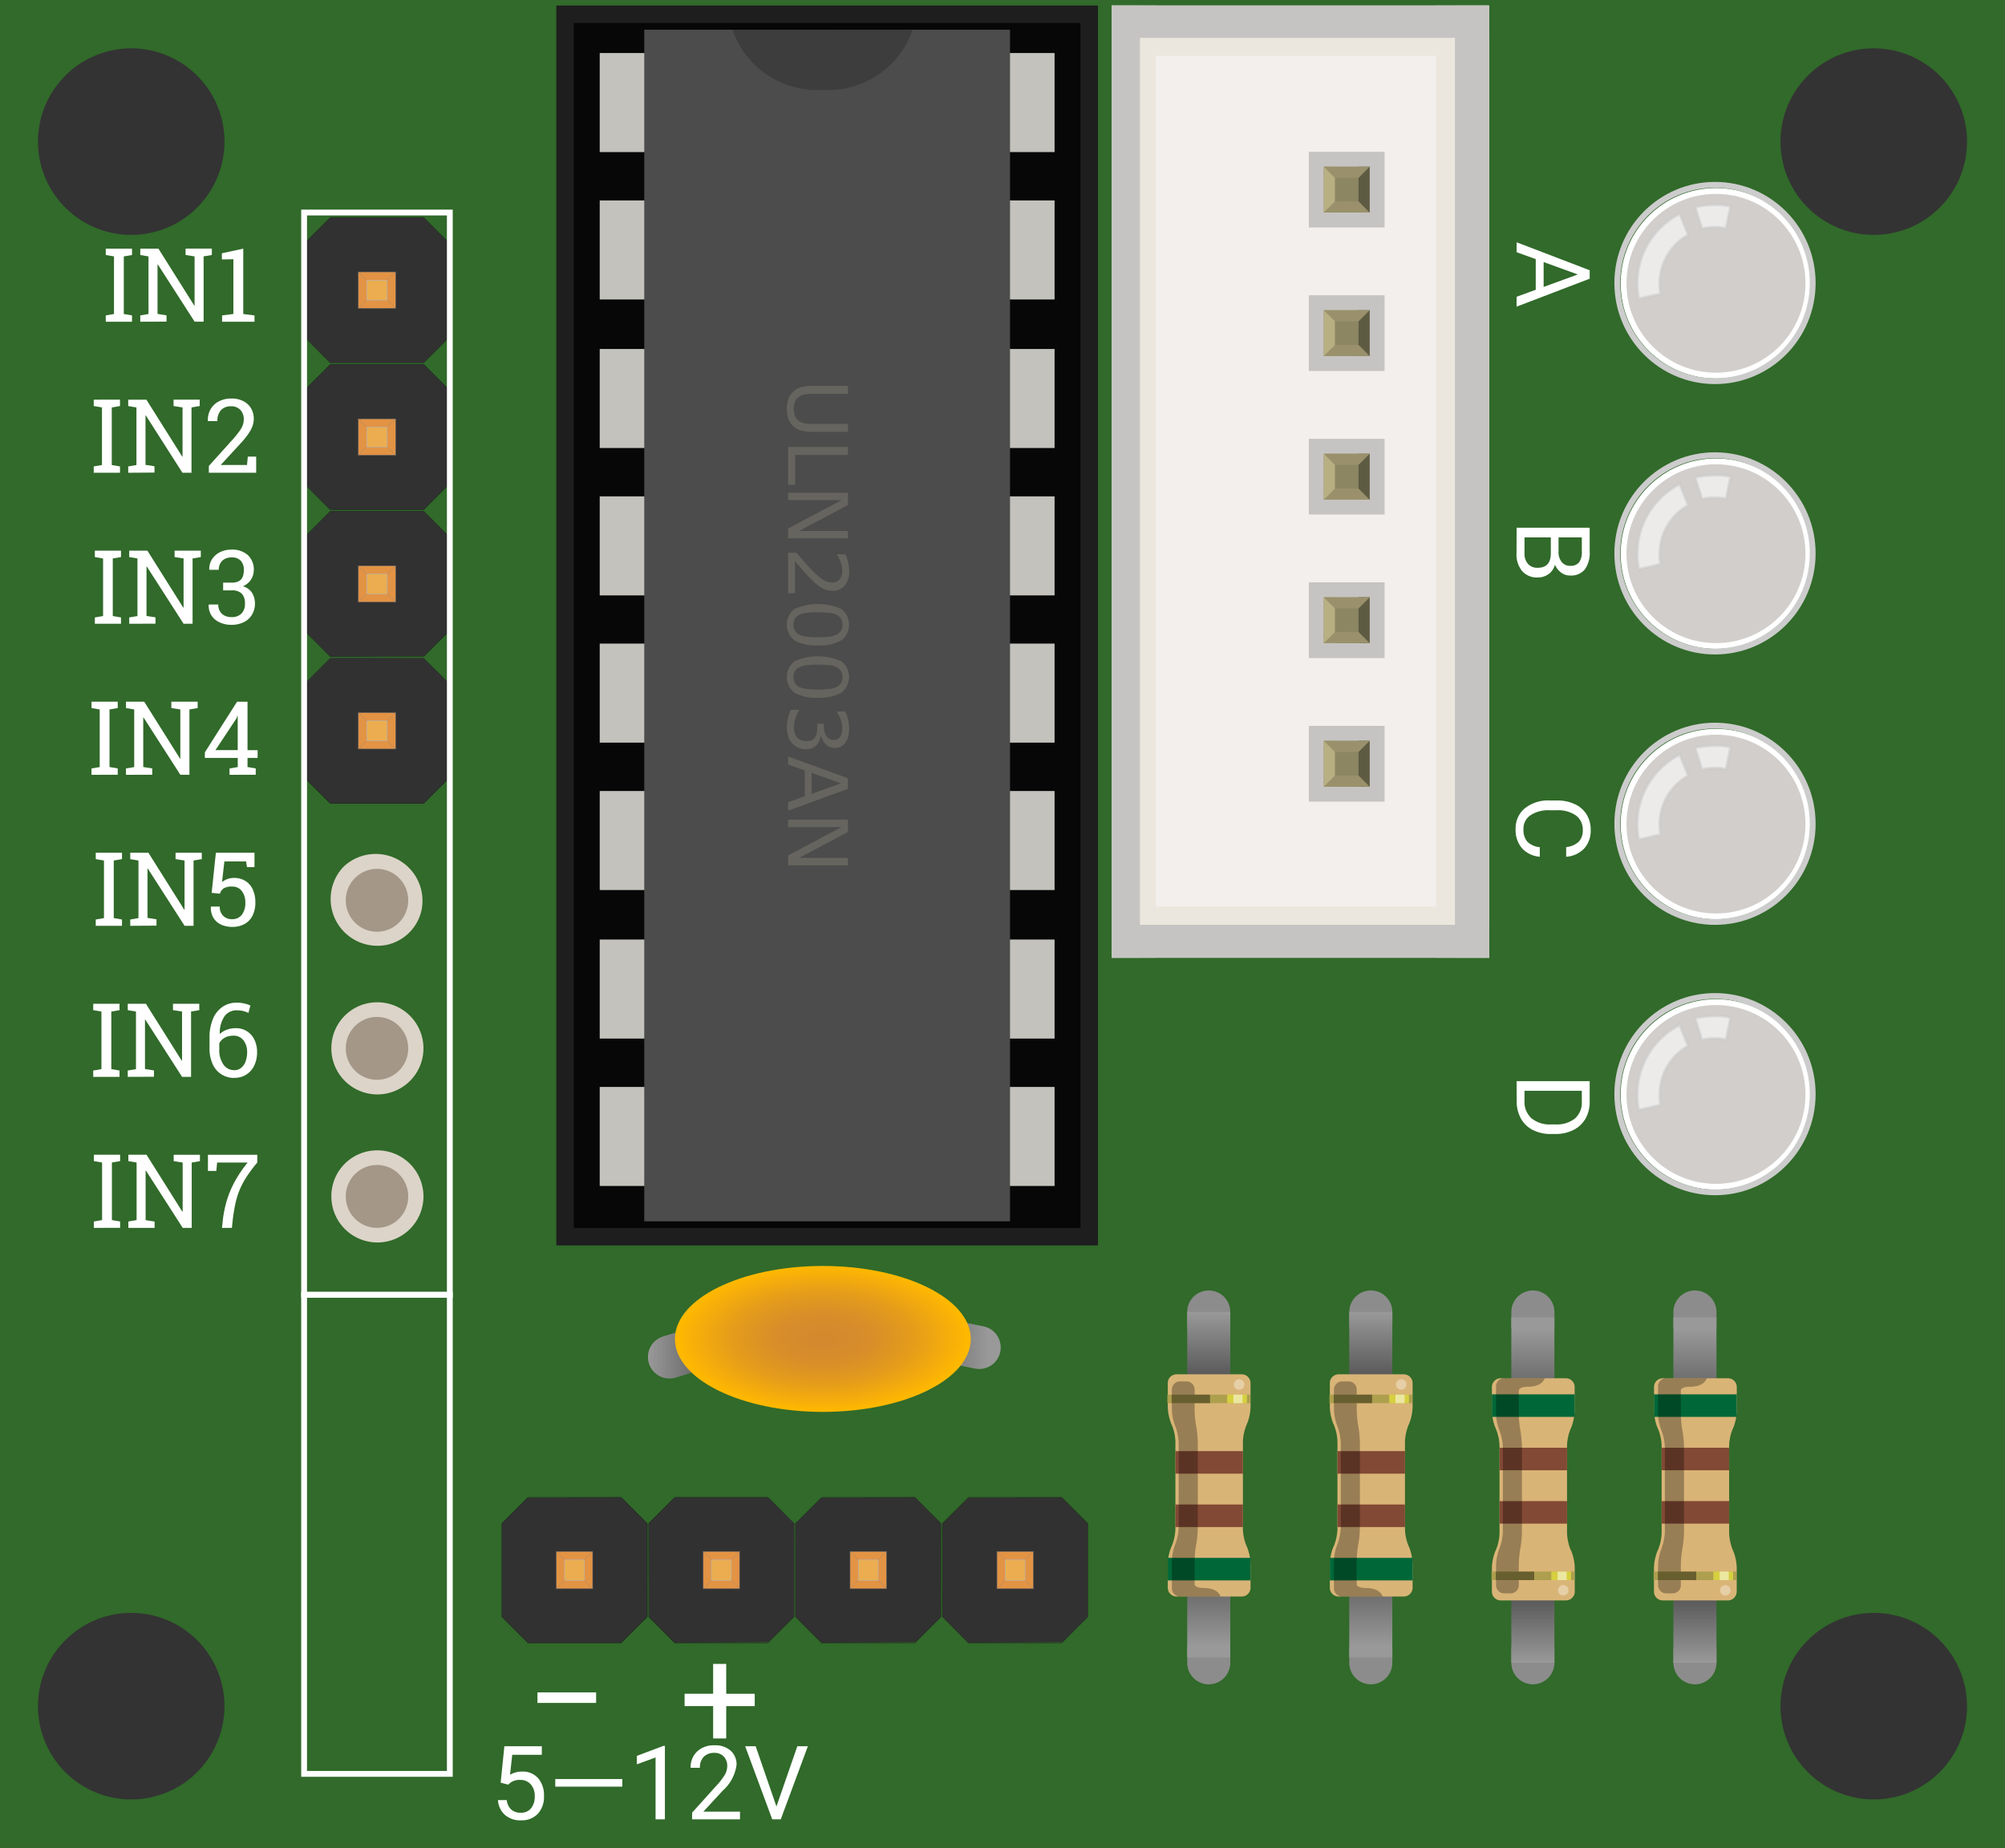 <svg xmlns="http://www.w3.org/2000/svg" xmlns:xlink="http://www.w3.org/1999/xlink" viewBox="0 0 97.512 89.858"><rect x="0" y="0" width="97.512" height="89.858" fill="#333333" stroke="none"/><defs><style>.cls-1{fill:#316a2a;}.cls-2,.cls-28,.cls-3,.cls-38,.cls-40,.cls-43{fill:none;}.cls-3{stroke:#8c8c8c;}.cls-3,.cls-38,.cls-43{stroke-linecap:round;}.cls-14,.cls-15,.cls-16,.cls-3,.cls-4{stroke-width:2.095px;}.cls-4{fill:url(#linear-gradient);stroke:url(#linear-gradient-2);}.cls-5{fill:#d9b477;}.cls-6{fill:#824934;}.cls-7{fill:#006838;}.cls-8{opacity:0.3;}.cls-11,.cls-12,.cls-13,.cls-37,.cls-39,.cls-8,.cls-9{isolation:isolate;}.cls-13,.cls-29,.cls-39,.cls-9{fill:#fff;}.cls-9{opacity:0.35;}.cls-10{fill:#ad9f4e;}.cls-11{opacity:0.4;}.cls-12{fill:#ff3;}.cls-12,.cls-13,.cls-34{opacity:0.5;}.cls-14{fill:url(#linear-gradient-3);stroke:url(#linear-gradient-4);}.cls-15{fill:url(#linear-gradient-5);stroke:url(#linear-gradient-6);}.cls-16{fill:url(#linear-gradient-7);stroke:url(#linear-gradient-8);}.cls-17{fill:#f2efed;}.cls-18{fill:#ebe7de;}.cls-19{fill:#c6c4c2;}.cls-20{fill:#8c8663;}.cls-21{fill:#b8af82;}.cls-22{fill:#5e5b43;}.cls-23{fill:#9a916c;}.cls-24{fill:#313131;}.cls-25{fill:#0d0e0f;}.cls-26{fill:#e39344;stroke:#666566;stroke-width:0.023px;}.cls-26,.cls-27,.cls-28,.cls-40{stroke-miterlimit:10;}.cls-27{fill:#ebad4f;stroke:#b3b3b3;stroke-width:0.025px;}.cls-28{stroke:gray;stroke-width:0.011px;}.cls-30{fill:#1e1e1e;}.cls-31{fill:#070707;}.cls-32{fill:#c3c2bc;}.cls-33{fill:#4c4c4c;}.cls-34{fill:#2f2f2f;}.cls-35{fill:#66645e;}.cls-36{fill:#666;}.cls-37{fill:#d1cecb;}.cls-37,.cls-40{stroke:#fff;}.cls-37,.cls-38,.cls-40{stroke-width:0.283px;}.cls-38,.cls-39{stroke:#ccc;}.cls-39{stroke-width:0.142px;opacity:0.6;}.cls-41{fill:#dcd4c8;}.cls-42{fill:#a49788;}.cls-43{stroke-width:2.095px;stroke:url(#linear-gradient-9);}.cls-44{fill:url(#radial-gradient);}</style><linearGradient id="linear-gradient" x1="58.973" y1="72.201" x2="58.973" y2="72.201" gradientUnits="userSpaceOnUse"><stop offset="0" stop-color="#fff"/><stop offset="1"/></linearGradient><linearGradient id="linear-gradient-2" x1="58.973" y1="80.6" x2="58.973" y2="63.801" gradientUnits="userSpaceOnUse"><stop offset="0.034" stop-color="#999"/><stop offset="0.559"/><stop offset="1" stop-color="#999"/></linearGradient><linearGradient id="linear-gradient-3" x1="66.855" y1="72.201" x2="66.855" y2="72.201" xlink:href="#linear-gradient"/><linearGradient id="linear-gradient-4" x1="66.855" y1="80.6" x2="66.855" y2="63.801" xlink:href="#linear-gradient-2"/><linearGradient id="linear-gradient-5" x1="74.737" y1="72.201" x2="74.737" y2="72.201" gradientTransform="matrix(1, 0, 0, -1, 0, 144.661)" xlink:href="#linear-gradient"/><linearGradient id="linear-gradient-6" x1="74.737" y1="80.6" x2="74.737" y2="63.801" gradientTransform="matrix(1, 0, 0, -1, 0, 144.661)" xlink:href="#linear-gradient-2"/><linearGradient id="linear-gradient-7" x1="82.619" y1="72.201" x2="82.619" y2="72.201" gradientTransform="matrix(1, 0, 0, -1, 0, 144.661)" xlink:href="#linear-gradient"/><linearGradient id="linear-gradient-8" x1="82.619" y1="80.6" x2="82.619" y2="63.801" gradientTransform="matrix(1, 0, 0, -1, 0, 144.661)" xlink:href="#linear-gradient-2"/><linearGradient id="linear-gradient-9" x1="62.931" y1="37.31" x2="62.931" y2="20.153" gradientTransform="translate(11.549 128.045) rotate(-90)" xlink:href="#linear-gradient-2"/><radialGradient id="radial-gradient" cx="40.206" cy="65.641" r="7.005" gradientTransform="translate(-0.187 32.197) scale(1 0.501)" gradientUnits="userSpaceOnUse"><stop offset="0.089" stop-color="#d4892e"/><stop offset="0.34" stop-color="#d88e29"/><stop offset="0.634" stop-color="#e59c1b"/><stop offset="0.948" stop-color="#fbb305"/><stop offset="1" stop-color="#ffb800"/></radialGradient></defs><g id="_1579" data-name="1579"><path class="cls-1" d="M.187,0V89.858H97.7V0ZM6.569,87.506a4.536,4.536,0,1,1,4.536-4.535A4.535,4.535,0,0,1,6.569,87.506Zm0-76.083a4.536,4.536,0,1,1,4.536-4.535A4.535,4.535,0,0,1,6.569,11.423ZM91.316,87.506a4.536,4.536,0,1,1,4.536-4.535A4.535,4.535,0,0,1,91.316,87.506Zm0-76.083a4.536,4.536,0,1,1,4.536-4.535A4.535,4.535,0,0,1,91.316,11.423Z" transform="translate(-0.187)"/><g id="breadboard"><rect id="connector0pin" class="cls-2" x="58.98" y="63.394" width="0.426" height="0.426"/><rect id="connector1pin" class="cls-2" x="58.98" y="80.84" width="0.426" height="0.426"/><line id="connector0leg" class="cls-3" x1="58.786" y1="63.801" x2="58.786" y2="64.421"/><line id="connector1leg" class="cls-3" x1="58.786" y1="80.86" x2="58.786" y2="80.239"/><path class="cls-4" d="M58.973,63.8V80.6" transform="translate(-0.187)"/><path id="body" class="cls-5" d="M60.831,69.249a2.32,2.32,0,0,0,.175-.814V67.258a.428.428,0,0,0-.427-.426H57.407a.427.427,0,0,0-.426.426v1.177a2.412,2.412,0,0,0,.175.814l.021.043a2.325,2.325,0,0,1,.175.815v4.255a2.412,2.412,0,0,1-.175.814l-.021.043a2.32,2.32,0,0,0-.175.814V77.21a.427.427,0,0,0,.426.427h3.172a.427.427,0,0,0,.427-.427V76.033a2.412,2.412,0,0,0-.175-.814l-.021-.043a2.32,2.32,0,0,1-.175-.814V70.107a2.418,2.418,0,0,1,.175-.815Z" transform="translate(-0.187)"/><rect id="band_rd_multiplier" data-name="band rd multiplier" class="cls-6" x="57.169" y="73.163" width="3.279" height="1.096"/><rect id="band_rd_multiplier-2" data-name="band rd multiplier" class="cls-7" x="56.794" y="75.758" width="4.025" height="1.096"/><rect id="band_2_nd" data-name="band 2 nd" class="cls-6" x="57.169" y="70.567" width="3.279" height="1.096"/><path id="Shadow" class="cls-8" d="M58.7,77.223h0c-.224,0-.414-.078-.414-.175V75.909a5.211,5.211,0,0,1,.073-.789l.009-.043a5.118,5.118,0,0,0,.073-.79V70.173a5.174,5.174,0,0,0-.073-.788l-.009-.043a5.1,5.1,0,0,1-.072-.789V67.59a.4.4,0,0,0-.382-.414h-.343a.4.4,0,0,0-.382.414v.959a2.478,2.478,0,0,0,.158.789l.017.042a2.539,2.539,0,0,1,.157.789v4.114a2.558,2.558,0,0,1-.158.79l-.016.044a2.431,2.431,0,0,0-.159.79v1.317a.4.4,0,0,0,.382.414h1.989C59.488,77.474,59.309,77.223,58.7,77.223Z" transform="translate(-0.187)"/><circle id="ReflexLeft" class="cls-9" cx="60.265" cy="67.326" r="0.256"/><rect id="gold_band" data-name="gold band" class="cls-10" x="56.774" y="67.82" width="4.024" height="0.416"/><rect id="ShadowExtra" class="cls-11" x="56.983" y="67.82" width="1.867" height="0.416"/><rect id="Reflex_gold" data-name="Reflex gold" class="cls-12" x="59.684" y="67.82" width="0.959" height="0.416"/><rect id="Reflex_extra" data-name="Reflex extra" class="cls-13" x="59.986" y="67.82" width="0.443" height="0.416"/></g><g id="breadboard-2" data-name="breadboard"><rect id="connector0pin-2" data-name="connector0pin" class="cls-2" x="66.862" y="63.394" width="0.426" height="0.426"/><rect id="connector1pin-2" data-name="connector1pin" class="cls-2" x="66.862" y="80.84" width="0.426" height="0.426"/><line id="connector0leg-2" data-name="connector0leg" class="cls-3" x1="66.668" y1="63.801" x2="66.668" y2="64.421"/><line id="connector1leg-2" data-name="connector1leg" class="cls-3" x1="66.668" y1="80.86" x2="66.668" y2="80.239"/><path class="cls-14" d="M66.855,63.8V80.6" transform="translate(-0.187)"/><path id="body-2" data-name="body" class="cls-5" d="M68.713,69.249a2.32,2.32,0,0,0,.175-.814V67.258a.428.428,0,0,0-.427-.426H65.289a.427.427,0,0,0-.426.426v1.177a2.388,2.388,0,0,0,.175.814l.021.043a2.324,2.324,0,0,1,.174.815v4.255a2.411,2.411,0,0,1-.174.814l-.021.043a2.32,2.32,0,0,0-.175.814V77.21a.427.427,0,0,0,.426.427h3.172a.427.427,0,0,0,.427-.427V76.033a2.412,2.412,0,0,0-.175-.814l-.022-.043a2.318,2.318,0,0,1-.174-.814V70.107a2.441,2.441,0,0,1,.174-.815Z" transform="translate(-0.187)"/><rect id="band_rd_multiplier-3" data-name="band rd multiplier" class="cls-6" x="65.051" y="73.163" width="3.279" height="1.096"/><rect id="band_rd_multiplier-4" data-name="band rd multiplier" class="cls-7" x="64.676" y="75.758" width="4.025" height="1.096"/><rect id="band_2_nd-2" data-name="band 2 nd" class="cls-6" x="65.051" y="70.567" width="3.279" height="1.096"/><path id="Shadow-2" data-name="Shadow" class="cls-8" d="M66.584,77.223h0c-.224,0-.414-.078-.414-.175V75.909a5.085,5.085,0,0,1,.073-.789l.009-.043a5.245,5.245,0,0,0,.073-.79V70.173a5.3,5.3,0,0,0-.073-.788l-.009-.043a5.1,5.1,0,0,1-.072-.789V67.59a.4.4,0,0,0-.382-.414h-.343a.4.4,0,0,0-.382.414v.959a2.478,2.478,0,0,0,.158.789l.017.042a2.538,2.538,0,0,1,.156.789v4.114a2.557,2.557,0,0,1-.157.79l-.016.044a2.431,2.431,0,0,0-.159.79v1.317a.4.4,0,0,0,.382.414h1.989C67.37,77.474,67.191,77.223,66.584,77.223Z" transform="translate(-0.187)"/><circle id="ReflexLeft-2" data-name="ReflexLeft" class="cls-9" cx="68.147" cy="67.326" r="0.256"/><rect id="gold_band-2" data-name="gold band" class="cls-10" x="64.656" y="67.82" width="4.024" height="0.416"/><rect id="ShadowExtra-2" data-name="ShadowExtra" class="cls-11" x="64.865" y="67.82" width="1.867" height="0.416"/><rect id="Reflex_gold-2" data-name="Reflex gold" class="cls-12" x="67.565" y="67.82" width="0.959" height="0.416"/><rect id="Reflex_extra-2" data-name="Reflex extra" class="cls-13" x="67.868" y="67.82" width="0.443" height="0.416"/></g><g id="breadboard-3" data-name="breadboard"><rect id="connector0pin-3" data-name="connector0pin" class="cls-2" x="74.744" y="80.84" width="0.426" height="0.426"/><rect id="connector1pin-3" data-name="connector1pin" class="cls-2" x="74.744" y="63.394" width="0.426" height="0.426"/><line id="connector0leg-3" data-name="connector0leg" class="cls-3" x1="74.55" y1="80.86" x2="74.55" y2="80.239"/><line id="connector1leg-3" data-name="connector1leg" class="cls-3" x1="74.55" y1="63.801" x2="74.55" y2="64.421"/><path class="cls-15" d="M74.737,80.86v-16.8" transform="translate(-0.187)"/><path id="body-3" data-name="body" class="cls-5" d="M76.6,75.411a2.324,2.324,0,0,1,.174.815V77.4a.427.427,0,0,1-.426.427H73.171a.427.427,0,0,1-.426-.427V76.226a2.394,2.394,0,0,1,.175-.815l.02-.042a2.308,2.308,0,0,0,.175-.815V70.3a2.388,2.388,0,0,0-.175-.814l-.02-.043a2.32,2.32,0,0,1-.175-.815V67.45a.426.426,0,0,1,.426-.426h3.172a.426.426,0,0,1,.426.426v1.177a2.436,2.436,0,0,1-.174.815l-.022.043a2.318,2.318,0,0,0-.174.814v4.255a2.446,2.446,0,0,0,.174.815Z" transform="translate(-0.187)"/><rect id="band_rd_multiplier-5" data-name="band rd multiplier" class="cls-6" x="72.933" y="70.402" width="3.279" height="1.096"/><rect id="band_rd_multiplier-6" data-name="band rd multiplier" class="cls-7" x="72.558" y="67.806" width="4.025" height="1.096"/><rect id="band_2_nd-3" data-name="band 2 nd" class="cls-6" x="72.933" y="72.998" width="3.279" height="1.096"/><path id="Shadow-3" data-name="Shadow" class="cls-8" d="M74.466,67.438h0c-.225,0-.414.077-.414.175v1.138a5.1,5.1,0,0,0,.073.79l.009.043a5.245,5.245,0,0,1,.072.789v4.114a5.319,5.319,0,0,1-.072.789l-.009.043a5.072,5.072,0,0,0-.072.789v.963a.4.4,0,0,1-.383.414h-.342a.4.4,0,0,1-.382-.414v-.959a2.478,2.478,0,0,1,.158-.789l.016-.043a2.5,2.5,0,0,0,.157-.789V70.378a2.557,2.557,0,0,0-.157-.79l-.017-.044a2.468,2.468,0,0,1-.158-.79V67.436a.4.4,0,0,1,.382-.414h1.988C75.252,67.187,75.072,67.438,74.466,67.438Z" transform="translate(-0.187)"/><circle id="ReflexLeft-3" data-name="ReflexLeft" class="cls-9" cx="76.028" cy="77.335" r="0.256"/><rect id="gold_band-3" data-name="gold band" class="cls-10" x="72.538" y="76.424" width="4.024" height="0.416"/><rect id="ShadowExtra-3" data-name="ShadowExtra" class="cls-11" x="72.747" y="76.424" width="1.867" height="0.416"/><rect id="Reflex_gold-3" data-name="Reflex gold" class="cls-12" x="75.447" y="76.424" width="0.959" height="0.416"/><rect id="Reflex_extra-3" data-name="Reflex extra" class="cls-13" x="75.75" y="76.424" width="0.443" height="0.416"/></g><g id="breadboard-4" data-name="breadboard"><rect id="connector0pin-4" data-name="connector0pin" class="cls-2" x="82.626" y="80.84" width="0.426" height="0.426"/><rect id="connector1pin-4" data-name="connector1pin" class="cls-2" x="82.626" y="63.394" width="0.426" height="0.426"/><line id="connector0leg-4" data-name="connector0leg" class="cls-3" x1="82.432" y1="80.86" x2="82.432" y2="80.239"/><line id="connector1leg-4" data-name="connector1leg" class="cls-3" x1="82.432" y1="63.801" x2="82.432" y2="64.421"/><path class="cls-16" d="M82.619,80.86v-16.8" transform="translate(-0.187)"/><path id="body-4" data-name="body" class="cls-5" d="M84.477,75.411a2.324,2.324,0,0,1,.174.815V77.4a.428.428,0,0,1-.426.427H81.053a.427.427,0,0,1-.426-.427V76.226a2.417,2.417,0,0,1,.174-.815l.021-.042A2.33,2.33,0,0,0,81,74.554V70.3a2.388,2.388,0,0,0-.175-.814l-.021-.043a2.319,2.319,0,0,1-.174-.815V67.45a.426.426,0,0,1,.426-.426h3.172a.427.427,0,0,1,.426.426v1.177a2.436,2.436,0,0,1-.174.815l-.022.043a2.32,2.32,0,0,0-.175.814v4.255a2.423,2.423,0,0,0,.175.815Z" transform="translate(-0.187)"/><rect id="band_rd_multiplier-7" data-name="band rd multiplier" class="cls-6" x="80.815" y="70.402" width="3.279" height="1.096"/><rect id="band_rd_multiplier-8" data-name="band rd multiplier" class="cls-7" x="80.44" y="67.806" width="4.025" height="1.096"/><rect id="band_2_nd-4" data-name="band 2 nd" class="cls-6" x="80.815" y="72.998" width="3.279" height="1.096"/><path id="Shadow-4" data-name="Shadow" class="cls-8" d="M82.348,67.438h0c-.225,0-.414.077-.414.175v1.138a5.225,5.225,0,0,0,.072.79l.01.043a5.245,5.245,0,0,1,.072.789v4.114a5.319,5.319,0,0,1-.072.789l-.009.043a5.07,5.07,0,0,0-.073.789v.963a.4.4,0,0,1-.382.414H81.21a.4.4,0,0,1-.383-.414v-.959a2.48,2.48,0,0,1,.159-.789L81,75.28a2.5,2.5,0,0,0,.157-.789V70.378a2.557,2.557,0,0,0-.157-.79l-.017-.044a2.468,2.468,0,0,1-.158-.79V67.436a.4.4,0,0,1,.382-.414H83.2C83.133,67.187,82.954,67.438,82.348,67.438Z" transform="translate(-0.187)"/><circle id="ReflexLeft-4" data-name="ReflexLeft" class="cls-9" cx="83.91" cy="77.335" r="0.256"/><rect id="gold_band-4" data-name="gold band" class="cls-10" x="80.42" y="76.424" width="4.024" height="0.416"/><rect id="ShadowExtra-4" data-name="ShadowExtra" class="cls-11" x="80.629" y="76.424" width="1.867" height="0.416"/><rect id="Reflex_gold-4" data-name="Reflex gold" class="cls-12" x="83.329" y="76.424" width="0.959" height="0.416"/><rect id="Reflex_extra-4" data-name="Reflex extra" class="cls-13" x="83.632" y="76.424" width="0.443" height="0.416"/></g><g id="breadboard-5" data-name="breadboard"><rect id="bgnd" class="cls-17" x="54.062" y="0.269" width="18.363" height="46.306"/><rect id="top_inset" data-name="top inset" class="cls-18" x="54.062" y="0.269" width="2.145" height="46.306"/><rect id="bottom_inset" data-name="bottom inset" class="cls-18" x="69.835" y="0.269" width="2.59" height="46.306"/><path id="left_inset" data-name="left inset" class="cls-18" d="M54.249,46.575H72.611l-2.048-2.493H56.3Z" transform="translate(-0.187)"/><path id="right_inset" data-name="right inset" class="cls-18" d="M54.249.269H72.611L70.563,2.716H56.3Z" transform="translate(-0.187)"/><rect id="top_border" data-name="top border" class="cls-19" x="54.062" y="0.269" width="1.379" height="46.306"/><rect id="bottom_border" data-name="bottom border" class="cls-19" x="70.76" y="0.269" width="1.664" height="46.306"/><rect id="left_border" data-name="left border" class="cls-19" x="54.062" y="44.973" width="18.363" height="1.602"/><rect id="right_border" data-name="right border" class="cls-19" x="54.062" y="0.269" width="18.363" height="1.573"/><rect id="lower_connector_bgnd" data-name="lower connector bgnd" class="cls-19" x="63.655" y="35.299" width="3.683" height="3.683"/><rect id="connector0pin-5" data-name="connector0pin" class="cls-20" x="64.382" y="36.027" width="2.229" height="2.229"/><rect id="lower_connector_top_inset" data-name="lower connector top inset" class="cls-21" x="64.382" y="36.027" width="0.541" height="2.229"/><rect id="lower_connector_bottom_inset" data-name="lower connector bottom inset" class="cls-22" x="66.07" y="36.027" width="0.541" height="2.229"/><path id="lower_connector_left_inset" data-name="lower connector left inset" class="cls-23" d="M64.569,38.255H66.8l-.541-.541H65.11Z" transform="translate(-0.187)"/><path id="lower_connector_right_inset" data-name="lower connector right inset" class="cls-23" d="M64.569,36.027H66.8l-.541.54H65.11Z" transform="translate(-0.187)"/><rect id="lower_connector_bgnd-2" data-name="lower connector bgnd" class="cls-19" x="63.655" y="28.319" width="3.683" height="3.683"/><rect id="connector1pin-5" data-name="connector1pin" class="cls-20" x="64.382" y="29.046" width="2.229" height="2.229"/><rect id="lower_connector_top_inset-2" data-name="lower connector top inset" class="cls-21" x="64.382" y="29.046" width="0.541" height="2.229"/><rect id="lower_connector_bottom_inset-2" data-name="lower connector bottom inset" class="cls-22" x="66.07" y="29.046" width="0.541" height="2.229"/><path id="lower_connector_left_inset-2" data-name="lower connector left inset" class="cls-23" d="M64.569,31.275H66.8l-.541-.541H65.11Z" transform="translate(-0.187)"/><path id="lower_connector_right_inset-2" data-name="lower connector right inset" class="cls-23" d="M64.569,29.047H66.8l-.541.54H65.11Z" transform="translate(-0.187)"/><rect id="lower_connector_bgnd-3" data-name="lower connector bgnd" class="cls-19" x="63.655" y="21.339" width="3.683" height="3.683"/><rect id="connector2pin" class="cls-20" x="64.382" y="22.066" width="2.229" height="2.229"/><rect id="lower_connector_top_inset-3" data-name="lower connector top inset" class="cls-21" x="64.382" y="22.066" width="0.541" height="2.229"/><rect id="lower_connector_bottom_inset-3" data-name="lower connector bottom inset" class="cls-22" x="66.07" y="22.066" width="0.541" height="2.229"/><path id="lower_connector_left_inset-3" data-name="lower connector left inset" class="cls-23" d="M64.569,24.3H66.8l-.541-.541H65.11Z" transform="translate(-0.187)"/><path id="lower_connector_right_inset-3" data-name="lower connector right inset" class="cls-23" d="M64.569,22.066H66.8l-.541.541H65.11Z" transform="translate(-0.187)"/><rect id="lower_connector_bgnd-4" data-name="lower connector bgnd" class="cls-19" x="63.655" y="14.359" width="3.683" height="3.683"/><rect id="connector3pin" class="cls-20" x="64.382" y="15.086" width="2.229" height="2.229"/><rect id="lower_connector_top_inset-4" data-name="lower connector top inset" class="cls-21" x="64.382" y="15.086" width="0.541" height="2.229"/><rect id="lower_connector_bottom_inset-4" data-name="lower connector bottom inset" class="cls-22" x="66.07" y="15.086" width="0.541" height="2.229"/><path id="lower_connector_left_inset-4" data-name="lower connector left inset" class="cls-23" d="M64.569,17.315H66.8l-.541-.541H65.11Z" transform="translate(-0.187)"/><path id="lower_connector_right_inset-4" data-name="lower connector right inset" class="cls-23" d="M64.569,15.086H66.8l-.541.541H65.11Z" transform="translate(-0.187)"/><rect id="lower_connector_bgnd-5" data-name="lower connector bgnd" class="cls-19" x="63.655" y="7.379" width="3.683" height="3.683"/><rect id="connector4pin" class="cls-20" x="64.382" y="8.106" width="2.229" height="2.229"/><rect id="lower_connector_top_inset-5" data-name="lower connector top inset" class="cls-21" x="64.382" y="8.106" width="0.541" height="2.229"/><rect id="lower_connector_bottom_inset-5" data-name="lower connector bottom inset" class="cls-22" x="66.07" y="8.106" width="0.541" height="2.229"/><path id="lower_connector_left_inset-5" data-name="lower connector left inset" class="cls-23" d="M64.569,10.335H66.8l-.541-.541H65.11Z" transform="translate(-0.187)"/><path id="lower_connector_right_inset-5" data-name="lower connector right inset" class="cls-23" d="M64.569,8.106H66.8l-.541.541H65.11Z" transform="translate(-0.187)"/></g><polygon class="cls-24" points="45.766 78.621 44.52 79.864 39.959 79.891 38.687 78.617 38.689 74.085 39.945 72.831 44.495 72.814 45.766 74.087 45.766 78.621"/><path class="cls-25" d="M38.88,74.089l.635-.634.635-.635h4.527l.635.635.635.634v4.528l-.356.355-.914.914H40.15l-1.27-1.269V74.089m-.01,0v4.536L40.146,79.9h4.535l1.276-1.275V74.085L44.681,72.81H40.146L38.87,74.085Z" transform="translate(-0.187)"/><rect class="cls-26" x="41.343" y="75.446" width="1.768" height="1.814"/><rect class="cls-27" x="41.744" y="75.857" width="0.967" height="0.992"/><line class="cls-28" x1="43.111" y1="77.26" x2="42.71" y2="76.849"/><line class="cls-28" x1="41.744" y1="76.849" x2="41.343" y2="77.26"/><line class="cls-28" x1="41.744" y1="75.857" x2="41.343" y2="75.446"/><line class="cls-28" x1="42.71" y1="75.857" x2="43.111" y2="75.446"/><polygon class="cls-24" points="52.909 78.621 51.664 79.864 47.102 79.891 45.831 78.617 45.832 74.086 47.089 72.831 51.638 72.815 52.909 74.088 52.909 78.621"/><path class="cls-25" d="M46.024,74.09l.635-.635.634-.635h4.528l.634.635.635.635v4.527l-.355.355-.914.914H47.293l-1.269-1.269V74.09m-.01-.005v4.536L47.289,79.9h4.536L53.1,78.621V74.085L51.825,72.81H47.289l-1.275,1.275Z" transform="translate(-0.187)"/><rect class="cls-26" x="48.486" y="75.446" width="1.768" height="1.814"/><rect class="cls-27" x="48.887" y="75.857" width="0.967" height="0.992"/><line class="cls-28" x1="50.254" y1="77.26" x2="49.854" y2="76.849"/><line class="cls-28" x1="48.887" y1="76.849" x2="48.486" y2="77.26"/><line class="cls-28" x1="48.887" y1="75.857" x2="48.486" y2="75.446"/><line class="cls-28" x1="49.854" y1="75.857" x2="50.254" y2="75.446"/><polygon class="cls-24" points="31.479 78.621 30.205 79.892 25.673 79.891 24.401 78.617 24.402 74.085 25.659 72.83 30.208 72.814 31.479 74.087 31.479 78.621"/><path class="cls-25" d="M24.594,74.089l.635-.635.634-.634h4.528l.634.634.635.635v4.527l-.355.356-.914.914H25.863l-1.269-1.27V74.089m-.01,0v4.536L25.859,79.9H30.4l1.275-1.275V74.085L30.4,72.81H25.859l-1.275,1.275Z" transform="translate(-0.187)"/><rect class="cls-26" x="27.056" y="75.446" width="1.768" height="1.814"/><rect class="cls-27" x="27.457" y="75.857" width="0.967" height="0.992"/><line class="cls-28" x1="28.824" y1="77.26" x2="28.424" y2="76.849"/><line class="cls-28" x1="27.457" y1="76.849" x2="27.056" y2="77.26"/><line class="cls-28" x1="27.457" y1="75.857" x2="27.056" y2="75.446"/><line class="cls-28" x1="28.424" y1="75.857" x2="28.824" y2="75.446"/><polygon class="cls-24" points="38.622 78.621 37.377 79.864 32.816 79.892 31.561 78.635 31.545 74.085 32.82 72.813 37.351 72.815 38.622 74.087 38.622 78.621"/><path class="cls-25" d="M31.737,74.09l1.27-1.27h4.527l.914.914.356.356v4.527l-.635.635-.635.635H33.007l-.536-.536-.734-.734V74.09m-.01,0v4.535L33,79.9h4.535l1.276-1.276V74.086L37.538,72.81H33l-1.276,1.276Z" transform="translate(-0.187)"/><rect class="cls-26" x="34.2" y="75.446" width="1.768" height="1.814"/><rect class="cls-27" x="34.6" y="75.857" width="0.967" height="0.992"/><line class="cls-28" x1="35.967" y1="77.26" x2="35.567" y2="76.849"/><line class="cls-28" x1="34.6" y1="76.849" x2="34.2" y2="77.26"/><line class="cls-28" x1="34.6" y1="75.857" x2="34.2" y2="75.446"/><line class="cls-28" x1="35.567" y1="75.857" x2="35.967" y2="75.446"/><polygon class="cls-24" points="20.601 17.714 21.844 18.959 21.872 23.52 20.598 24.792 16.066 24.791 14.811 23.534 14.795 18.985 16.068 17.714 20.601 17.714"/><path class="cls-25" d="M16.256,24.786l-.634-.635-.635-.635V18.989l.635-.635.634-.635h4.528l.355.356.914.914v4.527l-1.269,1.27H16.256m0,.01h4.536l1.275-1.276V18.985l-1.275-1.276H16.252l-1.275,1.276V23.52L16.252,24.8Z" transform="translate(-0.187)"/><rect class="cls-26" x="17.426" y="20.369" width="1.814" height="1.768"/><rect class="cls-27" x="17.837" y="20.769" width="0.992" height="0.967"/><line class="cls-28" x1="19.24" y1="20.369" x2="18.829" y2="20.769"/><line class="cls-28" x1="18.829" y1="21.736" x2="19.24" y2="22.136"/><line class="cls-28" x1="17.837" y1="21.736" x2="17.426" y2="22.136"/><line class="cls-28" x1="17.837" y1="20.769" x2="17.426" y2="20.369"/><polygon class="cls-24" points="20.601 10.57 21.844 11.816 21.872 16.377 20.598 17.649 16.066 17.647 14.811 16.391 14.795 11.841 16.068 10.57 20.601 10.57"/><path class="cls-25" d="M16.257,17.642l-.635-.634-.635-.635V11.846l.635-.635.635-.635h4.527l.356.356.913.914v4.527l-1.269,1.269H16.257m-.005.01h4.536l1.276-1.275V11.841l-1.276-1.275H16.252l-1.275,1.275v4.536l1.275,1.275Z" transform="translate(-0.187)"/><rect class="cls-26" x="17.426" y="13.225" width="1.814" height="1.768"/><rect class="cls-27" x="17.837" y="13.626" width="0.992" height="0.967"/><line class="cls-28" x1="19.241" y1="13.225" x2="18.83" y2="13.626"/><line class="cls-28" x1="18.83" y1="14.593" x2="19.241" y2="14.993"/><line class="cls-28" x1="17.837" y1="14.593" x2="17.426" y2="14.993"/><line class="cls-28" x1="17.837" y1="13.626" x2="17.426" y2="13.225"/><polygon class="cls-24" points="20.601 32.001 21.873 33.275 21.871 37.807 20.597 39.079 16.066 39.077 14.811 37.821 14.795 33.271 16.068 32.001 20.601 32.001"/><path class="cls-25" d="M16.256,39.072l-.634-.634-.635-.635V33.276l.635-.635.634-.635h4.528l.355.356.914.914V37.8l-1.269,1.269H16.256m0,.01h4.536l1.275-1.275V33.271L20.788,32H16.252l-1.275,1.275v4.536l1.275,1.275Z" transform="translate(-0.187)"/><rect class="cls-26" x="17.426" y="34.655" width="1.814" height="1.768"/><rect class="cls-27" x="17.837" y="35.056" width="0.992" height="0.967"/><line class="cls-28" x1="19.24" y1="34.655" x2="18.829" y2="35.056"/><line class="cls-28" x1="18.829" y1="36.022" x2="19.24" y2="36.423"/><line class="cls-28" x1="17.837" y1="36.022" x2="17.426" y2="36.423"/><line class="cls-28" x1="17.837" y1="35.056" x2="17.426" y2="34.655"/><polygon class="cls-24" points="20.601 24.857 21.845 26.103 21.872 30.663 20.615 31.918 16.066 31.934 14.794 30.66 14.795 26.128 16.068 24.857 20.601 24.857"/><path class="cls-25" d="M16.257,31.929l-1.27-1.27V26.132l.914-.914.356-.356h4.527l.635.635.635.635v4.527l-.536.536-.734.734H16.257m0,.01h4.535l1.276-1.275V26.128l-1.276-1.276H16.253l-1.276,1.276v4.536l1.276,1.275Z" transform="translate(-0.187)"/><rect class="cls-26" x="17.427" y="27.512" width="1.814" height="1.768"/><rect class="cls-27" x="17.838" y="27.912" width="0.992" height="0.967"/><line class="cls-28" x1="19.241" y1="27.512" x2="18.83" y2="27.912"/><line class="cls-28" x1="18.83" y1="28.879" x2="19.241" y2="29.28"/><line class="cls-28" x1="17.838" y1="28.879" x2="17.427" y2="29.28"/><line class="cls-28" x1="17.838" y1="27.912" x2="17.427" y2="27.512"/><path class="cls-29" d="M5.331,15.645v-.307l.4-.069v-2.8l-.4-.068v-.31H6.608v.31l-.4.068v2.8l.4.069v.307Z" transform="translate(-0.187)"/><path class="cls-29" d="M7.009,15.645v-.307l.4-.069v-2.8l-.4-.068v-.31h.883l1.744,2.771.014-.005V12.469L9.213,12.4v-.31H10.49v.31l-.4.068v3.176H9.653L7.863,12.86l-.015.005v2.4l.437.069v.307Z" transform="translate(-0.187)"/><path class="cls-29" d="M10.988,15.645v-.307l.549-.069V12.606l-.559.01v-.3l1.04-.224v3.178l.547.069v.307Z" transform="translate(-0.187)"/><path class="cls-29" d="M4.746,22.99v-.308l.4-.068v-2.8l-.4-.068v-.31H6.023v.31l-.4.068v2.8l.4.068v.308Z" transform="translate(-0.187)"/><path class="cls-29" d="M6.423,22.99v-.308l.4-.068v-2.8l-.4-.068v-.31h.884L9.05,22.206l.015,0V19.813l-.437-.068v-.31H9.9v.31l-.4.068V22.99h-.44L7.278,20.2l-.015,0v2.405l.437.068v.308Z" transform="translate(-0.187)"/><path class="cls-29" d="M10.344,22.99v-.33l1.165-1.294a4.8,4.8,0,0,0,.324-.4,1.206,1.206,0,0,0,.164-.3.84.84,0,0,0,.046-.278.649.649,0,0,0-.161-.448.584.584,0,0,0-.461-.182.635.635,0,0,0-.488.188.756.756,0,0,0-.174.532H10.3l-.005-.014a1.068,1.068,0,0,1,.129-.554.974.974,0,0,1,.4-.387,1.258,1.258,0,0,1,.619-.143,1.216,1.216,0,0,1,.579.128.914.914,0,0,1,.375.35.979.979,0,0,1,.132.51,1.029,1.029,0,0,1-.077.389,1.8,1.8,0,0,1-.225.395,4.677,4.677,0,0,1-.355.427L10.932,22.6l0,.013H12.2l.039-.408h.407v.784Z" transform="translate(-0.187)"/><path class="cls-29" d="M4.8,30.334v-.308l.4-.068v-2.8l-.4-.069v-.31H6.072v.31l-.4.069v2.8l.4.068v.308Z" transform="translate(-0.187)"/><path class="cls-29" d="M6.472,30.334v-.308l.4-.068v-2.8l-.4-.069v-.31h.884L9.1,29.55l.015,0V27.158l-.437-.069v-.31H9.953v.31l-.4.069v3.176H9.116l-1.79-2.786-.014.005v2.4l.437.068v.308Z" transform="translate(-0.187)"/><path class="cls-29" d="M11.45,30.385a1.344,1.344,0,0,1-.579-.119.929.929,0,0,1-.4-.336.9.9,0,0,1-.135-.519l.007-.015h.459a.634.634,0,0,0,.079.325.534.534,0,0,0,.222.212.725.725,0,0,0,.344.076.663.663,0,0,0,.479-.166.651.651,0,0,0,.173-.491.666.666,0,0,0-.154-.485.658.658,0,0,0-.486-.157h-.42v-.376h.42a.713.713,0,0,0,.342-.071.43.43,0,0,0,.187-.208.838.838,0,0,0,.057-.326.646.646,0,0,0-.151-.464.589.589,0,0,0-.447-.159.692.692,0,0,0-.327.074.539.539,0,0,0-.216.21.631.631,0,0,0-.077.319h-.462l0-.014a.86.86,0,0,1,.128-.489.968.968,0,0,1,.383-.349,1.228,1.228,0,0,1,.575-.129,1.133,1.133,0,0,1,.786.262.955.955,0,0,1,.293.749A.854.854,0,0,1,12,28.51a.783.783,0,0,1,.453.33.974.974,0,0,1,.133.5,1.03,1.03,0,0,1-.146.557.953.953,0,0,1-.4.36A1.325,1.325,0,0,1,11.45,30.385Z" transform="translate(-0.187)"/><path class="cls-29" d="M4.637,37.678V37.37l.4-.068V34.5l-.4-.068v-.31H5.913v.31l-.4.068v2.8l.4.068v.308Z" transform="translate(-0.187)"/><path class="cls-29" d="M6.314,37.678V37.37l.4-.068V34.5l-.4-.068v-.31H7.2l1.743,2.771.014,0V34.5l-.437-.068v-.31H9.8v.31l-.4.068v3.177H8.958l-1.79-2.786-.014,0V37.3l.437.068v.308Z" transform="translate(-0.187)"/><path class="cls-29" d="M11.35,37.678V37.37l.4-.068v-.445h-1.6v-.271l1.567-2.463h.508v2.358h.491v.376h-.491V37.3l.4.068v.308Zm-.686-1.2h1.084V34.809l-.014,0-.049.129Z" transform="translate(-0.187)"/><path class="cls-29" d="M4.844,45.022v-.307l.4-.069v-2.8l-.4-.068v-.31H6.12v.31l-.4.068v2.8l.4.069v.307Z" transform="translate(-0.187)"/><path class="cls-29" d="M6.521,45.022v-.307l.4-.069v-2.8l-.4-.068v-.31h.884l1.743,2.771.014,0V41.846l-.437-.068v-.31H10v.31l-.4.068v3.176H9.165l-1.79-2.785-.014,0v2.4l.437.069v.307Z" transform="translate(-0.187)"/><path class="cls-29" d="M11.479,45.074a1.271,1.271,0,0,1-.538-.11.844.844,0,0,1-.372-.326.95.95,0,0,1-.127-.536l0-.015h.434a.568.568,0,0,0,.6.611.568.568,0,0,0,.474-.215.933.933,0,0,0,.168-.589.889.889,0,0,0-.169-.562.561.561,0,0,0-.47-.219.755.755,0,0,0-.412.086.486.486,0,0,0-.186.261l-.4-.042.205-1.95h1.878v.7H12.2l-.046-.276H11.1l-.115,1a.983.983,0,0,1,.159-.1.941.941,0,0,1,.187-.07.9.9,0,0,1,.221-.029,1.038,1.038,0,0,1,.564.143.939.939,0,0,1,.363.415,1.468,1.468,0,0,1,.127.635,1.426,1.426,0,0,1-.128.623.953.953,0,0,1-.378.414A1.2,1.2,0,0,1,11.479,45.074Z" transform="translate(-0.187)"/><path class="cls-29" d="M4.721,52.367v-.308l.4-.068v-2.8l-.4-.068v-.31H6v.31l-.4.068v2.8l.4.068v.308Z" transform="translate(-0.187)"/><path class="cls-29" d="M6.4,52.367v-.308l.4-.068v-2.8l-.4-.068v-.31h.884l1.743,2.771.014,0V49.19L8.6,49.122v-.31H9.879v.31l-.4.068v3.177H9.042l-1.79-2.786-.014,0v2.405l.437.068v.308Z" transform="translate(-0.187)"/><path class="cls-29" d="M11.581,52.418a1.116,1.116,0,0,1-1.047-.664,1.806,1.806,0,0,1-.157-.786v-.479a2.355,2.355,0,0,1,.17-.949,1.309,1.309,0,0,1,.468-.582,1.219,1.219,0,0,1,.688-.2,1.572,1.572,0,0,1,.36.041,1.228,1.228,0,0,1,.3.1l-.093.359a1.314,1.314,0,0,0-.252-.092,1.277,1.277,0,0,0-.312-.035.718.718,0,0,0-.595.282,1.431,1.431,0,0,0-.235.851l.01.01a1,1,0,0,1,.334-.2,1.22,1.22,0,0,1,.427-.074.97.97,0,0,1,.914.564,1.346,1.346,0,0,1,.129.6,1.47,1.47,0,0,1-.137.65,1.034,1.034,0,0,1-.969.6Zm0-.376a.51.51,0,0,0,.337-.115.734.734,0,0,0,.214-.312,1.27,1.27,0,0,0,.074-.445.911.911,0,0,0-.177-.578.584.584,0,0,0-.49-.227.944.944,0,0,0-.3.044.72.72,0,0,0-.23.127.69.69,0,0,0-.157.192v.286a1.226,1.226,0,0,0,.206.762A.632.632,0,0,0,11.581,52.042Z" transform="translate(-0.187)"/><path class="cls-29" d="M4.752,59.711V59.4l.4-.068v-2.8l-.4-.068v-.31H6.029v.31l-.4.068v2.8l.4.068v.308Z" transform="translate(-0.187)"/><path class="cls-29" d="M6.43,59.711V59.4l.4-.068v-2.8l-.4-.068v-.31h.883l1.743,2.771.015-.005V56.534l-.437-.068v-.31H9.911v.31l-.4.068v3.177H9.074l-1.79-2.786-.015.005v2.405l.437.068v.308Z" transform="translate(-0.187)"/><path class="cls-29" d="M10.985,59.711l.039-.384a5.628,5.628,0,0,1,.222-1.037,4.922,4.922,0,0,1,.4-.906,6.188,6.188,0,0,1,.586-.85H10.746l-.037.408H10.3v-.786h2.4v.378a7.071,7.071,0,0,0-.532.712,3.869,3.869,0,0,0-.338.647,3.939,3.939,0,0,0-.2.665c-.049.231-.091.488-.125.769l-.039.384Z" transform="translate(-0.187)"/><path class="cls-29" d="M74.877,14.092V12.6l-.93-.335v-.483L77.5,13.142v.411l-3.555,1.359v-.481Zm.384-1.348v1.209l1.662-.606Z" transform="translate(-0.187)"/><path class="cls-29" d="M73.947,25.663H77.5v1.162a1.354,1.354,0,0,1-.239.871.865.865,0,0,1-.708.291.723.723,0,0,1-.441-.141.926.926,0,0,1-.3-.386.826.826,0,0,1-.306.455.877.877,0,0,1-.539.167.949.949,0,0,1-.751-.31,1.277,1.277,0,0,1-.274-.876Zm1.663.469H74.33v.774a.745.745,0,0,0,.17.516.6.6,0,0,0,.468.189q.642,0,.642-.7Zm.376,0v.708a.737.737,0,0,0,.154.491.515.515,0,0,0,.418.185.508.508,0,0,0,.427-.171.838.838,0,0,0,.133-.52v-.693Z" transform="translate(-0.187)"/><path class="cls-29" d="M75.075,41.663a1.309,1.309,0,0,1-.87-.416,1.364,1.364,0,0,1-.307-.932,1.255,1.255,0,0,1,.452-1.01,1.822,1.822,0,0,1,1.208-.379H75.9a2.026,2.026,0,0,1,.872.177,1.32,1.32,0,0,1,.577.5,1.4,1.4,0,0,1,.2.752,1.285,1.285,0,0,1-.317.908,1.323,1.323,0,0,1-.875.4v-.471a1.022,1.022,0,0,0,.617-.265.8.8,0,0,0,.191-.57.842.842,0,0,0-.332-.7,1.526,1.526,0,0,0-.946-.255h-.344a1.569,1.569,0,0,0-.921.242.781.781,0,0,0-.342.676.9.9,0,0,0,.177.6.981.981,0,0,0,.616.277Z" transform="translate(-0.187)"/><path class="cls-29" d="M73.947,52.575H77.5v1a1.623,1.623,0,0,1-.2.82,1.388,1.388,0,0,1-.584.551,1.9,1.9,0,0,1-.869.2h-.227a1.9,1.9,0,0,1-.881-.194,1.358,1.358,0,0,1-.581-.554,1.718,1.718,0,0,1-.208-.839Zm3.171.468H74.33v.493a1.073,1.073,0,0,0,.338.844,1.392,1.392,0,0,0,.96.3h.208a1.413,1.413,0,0,0,.942-.284,1.012,1.012,0,0,0,.34-.807Z" transform="translate(-0.187)"/><path class="cls-29" d="M24.536,86.69l.181-1.772h1.821v.418H25.1l-.108.969a1.149,1.149,0,0,1,.594-.155.984.984,0,0,1,.771.321,1.258,1.258,0,0,1,.286.869,1.213,1.213,0,0,1-.3.865,1.081,1.081,0,0,1-.829.316,1.125,1.125,0,0,1-.769-.261,1.044,1.044,0,0,1-.339-.723h.427a.718.718,0,0,0,.218.461.676.676,0,0,0,.463.154.609.609,0,0,0,.5-.215.892.892,0,0,0,.179-.592A.822.822,0,0,0,26,86.772a.659.659,0,0,0-.516-.216.746.746,0,0,0-.464.129l-.12.1Z" transform="translate(-0.187)"/><path class="cls-29" d="M30.453,86.883H27.192v-.369h3.261Z" transform="translate(-0.187)"/><path class="cls-29" d="M32.524,88.472H32.07V85.463l-.911.334v-.41l1.294-.487h.071Z" transform="translate(-0.187)"/><path class="cls-29" d="M36.177,88.472h-2.33v-.324l1.231-1.367a2.914,2.914,0,0,0,.377-.505.841.841,0,0,0,.1-.4.636.636,0,0,0-.169-.457.591.591,0,0,0-.449-.178.7.7,0,0,0-.524.191.735.735,0,0,0-.186.534h-.452a1.051,1.051,0,0,1,.316-.793,1.172,1.172,0,0,1,.846-.3,1.128,1.128,0,0,1,.784.26.888.888,0,0,1,.288.692,2.032,2.032,0,0,1-.669,1.25L34.392,88.1h1.785Z" transform="translate(-0.187)"/><path class="cls-29" d="M37.949,87.849l1.016-2.931h.512l-1.318,3.554h-.415l-1.316-3.554h.51Z" transform="translate(-0.187)"/><rect class="cls-30" x="27.056" y="0.269" width="26.342" height="60.295"/><rect class="cls-31" x="11.117" y="18.096" width="58.593" height="24.641" transform="translate(70.643 -9.998) rotate(90)"/><path class="cls-29" d="M29.179,82.812H26.325V82.3h2.854Z" transform="translate(-0.187)"/><path class="cls-29" d="M35.506,82.367h1.387v.6H35.506v1.572H34.87V82.966H33.482v-.6H34.87V80.915h.636Z" transform="translate(-0.187)"/><rect class="cls-32" x="29.167" y="2.579" width="22.121" height="4.816"/><rect class="cls-32" x="29.167" y="9.747" width="22.121" height="4.816"/><rect class="cls-32" x="29.167" y="16.97" width="22.121" height="4.816"/><rect class="cls-32" x="29.167" y="24.138" width="22.121" height="4.816"/><rect class="cls-32" x="29.167" y="31.298" width="22.121" height="4.816"/><rect class="cls-32" x="29.167" y="38.466" width="22.121" height="4.816"/><rect class="cls-32" x="29.167" y="45.689" width="22.121" height="4.816"/><rect class="cls-32" x="29.167" y="52.857" width="22.121" height="4.816"/><rect class="cls-33" x="31.333" y="1.445" width="17.789" height="57.948"/><path class="cls-34" d="M44.578,1.439a4.352,4.352,0,0,1-4.385,2.932,4.356,4.356,0,0,1-4.384-2.926Z" transform="translate(-0.187)"/><path class="cls-35" d="M39.685,21a1.972,1.972,0,0,1-.552-.069.9.9,0,0,1-.391-.228.887.887,0,0,1-.217-.352,1.441,1.441,0,0,1-.069-.468,1.4,1.4,0,0,1,.073-.477.9.9,0,0,1,.213-.342.921.921,0,0,1,.386-.227,1.9,1.9,0,0,1,.557-.07h1.74v.387h-1.76a1.741,1.741,0,0,0-.373.032.739.739,0,0,0-.248.109.535.535,0,0,0-.191.233,1.009,1.009,0,0,0,0,.71.534.534,0,0,0,.192.235.75.75,0,0,0,.255.108,1.7,1.7,0,0,0,.357.032h1.769V21Z" transform="translate(-0.187)"/><path class="cls-35" d="M38.517,23.576v-1.84h2.908v.387H38.861v1.453Z" transform="translate(-0.187)"/><path class="cls-35" d="M38.517,26.181V25.7l2.6-1.379h-2.6v-.361h2.908v.6L39.05,25.82h2.375v.361Z" transform="translate(-0.187)"/><path class="cls-35" d="M38.517,28.847V26.879h.408l.352.411c.117.137.234.265.349.384a3.741,3.741,0,0,0,.577.513.831.831,0,0,0,.462.139.445.445,0,0,0,.355-.149.624.624,0,0,0,.128-.417,1.326,1.326,0,0,0-.063-.385,1.532,1.532,0,0,0-.191-.4v-.02h.41a1.9,1.9,0,0,1,.125.37,1.872,1.872,0,0,1,.057.448,1.051,1.051,0,0,1-.216.7.728.728,0,0,1-.585.253,1.1,1.1,0,0,1-.31-.042,1.025,1.025,0,0,1-.272-.124,1.818,1.818,0,0,1-.238-.178c-.079-.069-.165-.152-.26-.249-.137-.139-.269-.284-.4-.432s-.247-.287-.356-.416v1.564Z" transform="translate(-0.187)"/><path class="cls-35" d="M39.972,31.387a2.1,2.1,0,0,1-1.149-.246.972.972,0,0,1,0-1.525,2.817,2.817,0,0,1,2.287,0,.967.967,0,0,1-.006,1.526A2.135,2.135,0,0,1,39.972,31.387Zm-.887-.514a1.332,1.332,0,0,0,.372.093,4.713,4.713,0,0,0,.515.024,4.811,4.811,0,0,0,.516-.024,1.2,1.2,0,0,0,.371-.1.509.509,0,0,0,.226-.187.547.547,0,0,0,.076-.3.555.555,0,0,0-.076-.3.51.51,0,0,0-.23-.19,1.189,1.189,0,0,0-.377-.091,4.975,4.975,0,0,0-.51-.025c-.2,0-.373.008-.51.022a1.235,1.235,0,0,0-.367.092.517.517,0,0,0-.232.182.546.546,0,0,0-.08.314.557.557,0,0,0,.076.3A.494.494,0,0,0,39.085,30.873Z" transform="translate(-0.187)"/><path class="cls-35" d="M39.972,33.93a2.1,2.1,0,0,1-1.149-.246.972.972,0,0,1,0-1.525,2.817,2.817,0,0,1,2.287,0,.967.967,0,0,1-.006,1.526A2.135,2.135,0,0,1,39.972,33.93Zm-.887-.514a1.368,1.368,0,0,0,.372.093,4.713,4.713,0,0,0,.515.024,4.811,4.811,0,0,0,.516-.024,1.225,1.225,0,0,0,.371-.095.516.516,0,0,0,.226-.187.547.547,0,0,0,.076-.3.555.555,0,0,0-.076-.3.51.51,0,0,0-.23-.19,1.189,1.189,0,0,0-.377-.091,4.975,4.975,0,0,0-.51-.025c-.2,0-.373.008-.51.022a1.235,1.235,0,0,0-.367.092.517.517,0,0,0-.232.182.546.546,0,0,0-.08.314.557.557,0,0,0,.076.3A.494.494,0,0,0,39.085,33.416Z" transform="translate(-0.187)"/><path class="cls-35" d="M39.917,36.221a.674.674,0,0,1-.211.154.766.766,0,0,1-.328.06.908.908,0,0,1-.365-.072.865.865,0,0,1-.289-.2.912.912,0,0,1-.2-.345,1.367,1.367,0,0,1-.066-.434,1.959,1.959,0,0,1,.058-.477,2.349,2.349,0,0,1,.126-.385h.408v.03a1.564,1.564,0,0,0-.181.39,1.4,1.4,0,0,0-.073.434.942.942,0,0,0,.041.262.533.533,0,0,0,.311.358.679.679,0,0,0,.262.044.59.59,0,0,0,.258-.05.389.389,0,0,0,.161-.138.524.524,0,0,0,.083-.212,1.445,1.445,0,0,0,.023-.27v-.176h.324v.137a.816.816,0,0,0,.124.474.417.417,0,0,0,.362.176.367.367,0,0,0,.185-.045.353.353,0,0,0,.13-.125.552.552,0,0,0,.07-.179,1.1,1.1,0,0,0,.02-.217,1.289,1.289,0,0,0-.067-.395,1.617,1.617,0,0,0-.187-.394V34.6H41.3a1.991,1.991,0,0,1,.126.37,1.833,1.833,0,0,1,.058.449,1.668,1.668,0,0,1-.039.375.937.937,0,0,1-.125.293.665.665,0,0,1-.227.213.641.641,0,0,1-.311.072.594.594,0,0,1-.422-.171.747.747,0,0,1-.228-.4h-.027a1,1,0,0,1-.066.214A.719.719,0,0,1,39.917,36.221Z" transform="translate(-0.187)"/><path class="cls-35" d="M38.517,39.42v-.412l.81-.286V37.465l-.81-.285v-.393l2.908,1.059v.515Zm1.142-.817,1.428-.509-1.428-.512Z" transform="translate(-0.187)"/><path class="cls-35" d="M38.517,42.08V41.6l2.6-1.379h-2.6v-.361h2.908v.6L39.05,41.719h2.375v.361Z" transform="translate(-0.187)"/><g id="L1-5mm"><ellipse id="circle12901-53" class="cls-36" cx="83.423" cy="39.993" rx="2.178" ry="2.192"/><circle id="color_circle1-0" data-name="color circle1-0" class="cls-13" cx="83.348" cy="40.005" r="0.827"/><ellipse id="color_circle2-8" data-name="color circle2-8" class="cls-37" cx="83.456" cy="40.074" rx="4.494" ry="4.489"/><ellipse id="path16388-1" class="cls-38" cx="83.408" cy="40.06" rx="4.752" ry="4.774"/><path id="path12913-9" class="cls-39" d="M82.962,37.429a2.237,2.237,0,0,1,.631-.072,2.917,2.917,0,0,1,.544.054l.224-1.084a3.36,3.36,0,0,0-.768-.077,5.318,5.318,0,0,0-.974.106Zm-1.081-.741a3.812,3.812,0,0,0-2,4.146l1.074-.242a2.376,2.376,0,0,1-.041-.5A2.678,2.678,0,0,1,82.3,37.725Z" transform="translate(-0.187)"/></g><g id="L1-5mm-2" data-name="L1-5mm"><ellipse id="circle12901-53-2" data-name="circle12901-53" class="cls-36" cx="83.423" cy="53.142" rx="2.178" ry="2.192"/><circle id="color_circle1-0-2" data-name="color circle1-0" class="cls-13" cx="83.348" cy="53.154" r="0.827"/><ellipse id="color_circle2-8-2" data-name="color circle2-8" class="cls-37" cx="83.456" cy="53.222" rx="4.494" ry="4.489"/><ellipse id="path16388-1-2" data-name="path16388-1" class="cls-38" cx="83.408" cy="53.208" rx="4.752" ry="4.774"/><path id="path12913-9-2" data-name="path12913-9" class="cls-39" d="M82.962,50.577a2.273,2.273,0,0,1,.631-.071,2.835,2.835,0,0,1,.544.054l.224-1.084a3.36,3.36,0,0,0-.768-.077,5.318,5.318,0,0,0-.974.106Zm-1.081-.74a3.812,3.812,0,0,0-2,4.146l1.074-.243a2.366,2.366,0,0,1-.041-.5,2.68,2.68,0,0,1,1.381-2.37Z" transform="translate(-0.187)"/></g><g id="L1-5mm-3" data-name="L1-5mm"><ellipse id="circle12901-53-3" data-name="circle12901-53" class="cls-36" cx="83.423" cy="26.845" rx="2.178" ry="2.192"/><circle id="color_circle1-0-3" data-name="color circle1-0" class="cls-13" cx="83.348" cy="26.856" r="0.827"/><ellipse id="color_circle2-8-3" data-name="color circle2-8" class="cls-37" cx="83.456" cy="26.925" rx="4.494" ry="4.489"/><ellipse id="path16388-1-3" data-name="path16388-1" class="cls-38" cx="83.408" cy="26.911" rx="4.752" ry="4.774"/><path id="path12913-9-3" data-name="path12913-9" class="cls-39" d="M82.962,24.28a2.273,2.273,0,0,1,.631-.071,2.834,2.834,0,0,1,.544.053l.224-1.084a3.36,3.36,0,0,0-.768-.077,5.319,5.319,0,0,0-.974.107Zm-1.081-.741a3.813,3.813,0,0,0-2,4.147l1.074-.243a2.376,2.376,0,0,1-.041-.5A2.68,2.68,0,0,1,82.3,24.576Z" transform="translate(-0.187)"/></g><g id="L1-5mm-4" data-name="L1-5mm"><ellipse id="circle12901-53-4" data-name="circle12901-53" class="cls-36" cx="83.423" cy="13.696" rx="2.178" ry="2.192"/><circle id="color_circle1-0-4" data-name="color circle1-0" class="cls-13" cx="83.348" cy="13.708" r="0.827"/><ellipse id="color_circle2-8-4" data-name="color circle2-8" class="cls-37" cx="83.456" cy="13.776" rx="4.494" ry="4.489"/><ellipse id="path16388-1-4" data-name="path16388-1" class="cls-38" cx="83.408" cy="13.762" rx="4.752" ry="4.774"/><path id="path12913-9-4" data-name="path12913-9" class="cls-39" d="M82.962,11.131a2.273,2.273,0,0,1,.631-.071,2.834,2.834,0,0,1,.544.053l.224-1.084a3.36,3.36,0,0,0-.768-.077,5.319,5.319,0,0,0-.974.107Zm-1.081-.74a3.811,3.811,0,0,0-2,4.146l1.074-.243a2.376,2.376,0,0,1-.041-.5A2.68,2.68,0,0,1,82.3,11.427Z" transform="translate(-0.187)"/></g><rect class="cls-40" x="14.79" y="10.335" width="7.087" height="52.631"/><rect class="cls-40" x="14.79" y="62.966" width="7.087" height="23.296"/></g><g id="Isolation_Mode" data-name="Isolation Mode"><path class="cls-41" d="M18.522,55.941a2.24,2.24,0,1,1-2.22,2.24A2.226,2.226,0,0,1,18.522,55.941Z" transform="translate(-0.187)"/><ellipse class="cls-42" cx="18.335" cy="58.181" rx="1.52" ry="1.53"/><path class="cls-41" d="M18.522,48.741a2.24,2.24,0,1,1-2.22,2.24A2.226,2.226,0,0,1,18.522,48.741Z" transform="translate(-0.187)"/><ellipse class="cls-42" cx="18.335" cy="50.981" rx="1.52" ry="1.53"/><path class="cls-41" d="M16.892,42.151a2.276,2.276,0,0,1,3.78,2.18,2.218,2.218,0,0,1-1.6,1.6A2.276,2.276,0,0,1,16.892,42.151Z" transform="translate(-0.187)"/><ellipse class="cls-42" cx="18.335" cy="43.781" rx="1.52" ry="1.53"/><g id="breadboard-6" data-name="breadboard"><path class="cls-43" d="M32.747,65.99s5.522-1.758,7.179-1.758c1.593,0,7.883,1.294,7.883,1.294" transform="translate(-0.187)"/></g><ellipse class="cls-44" cx="40.019" cy="65.111" rx="7.195" ry="3.548"/></g></svg>